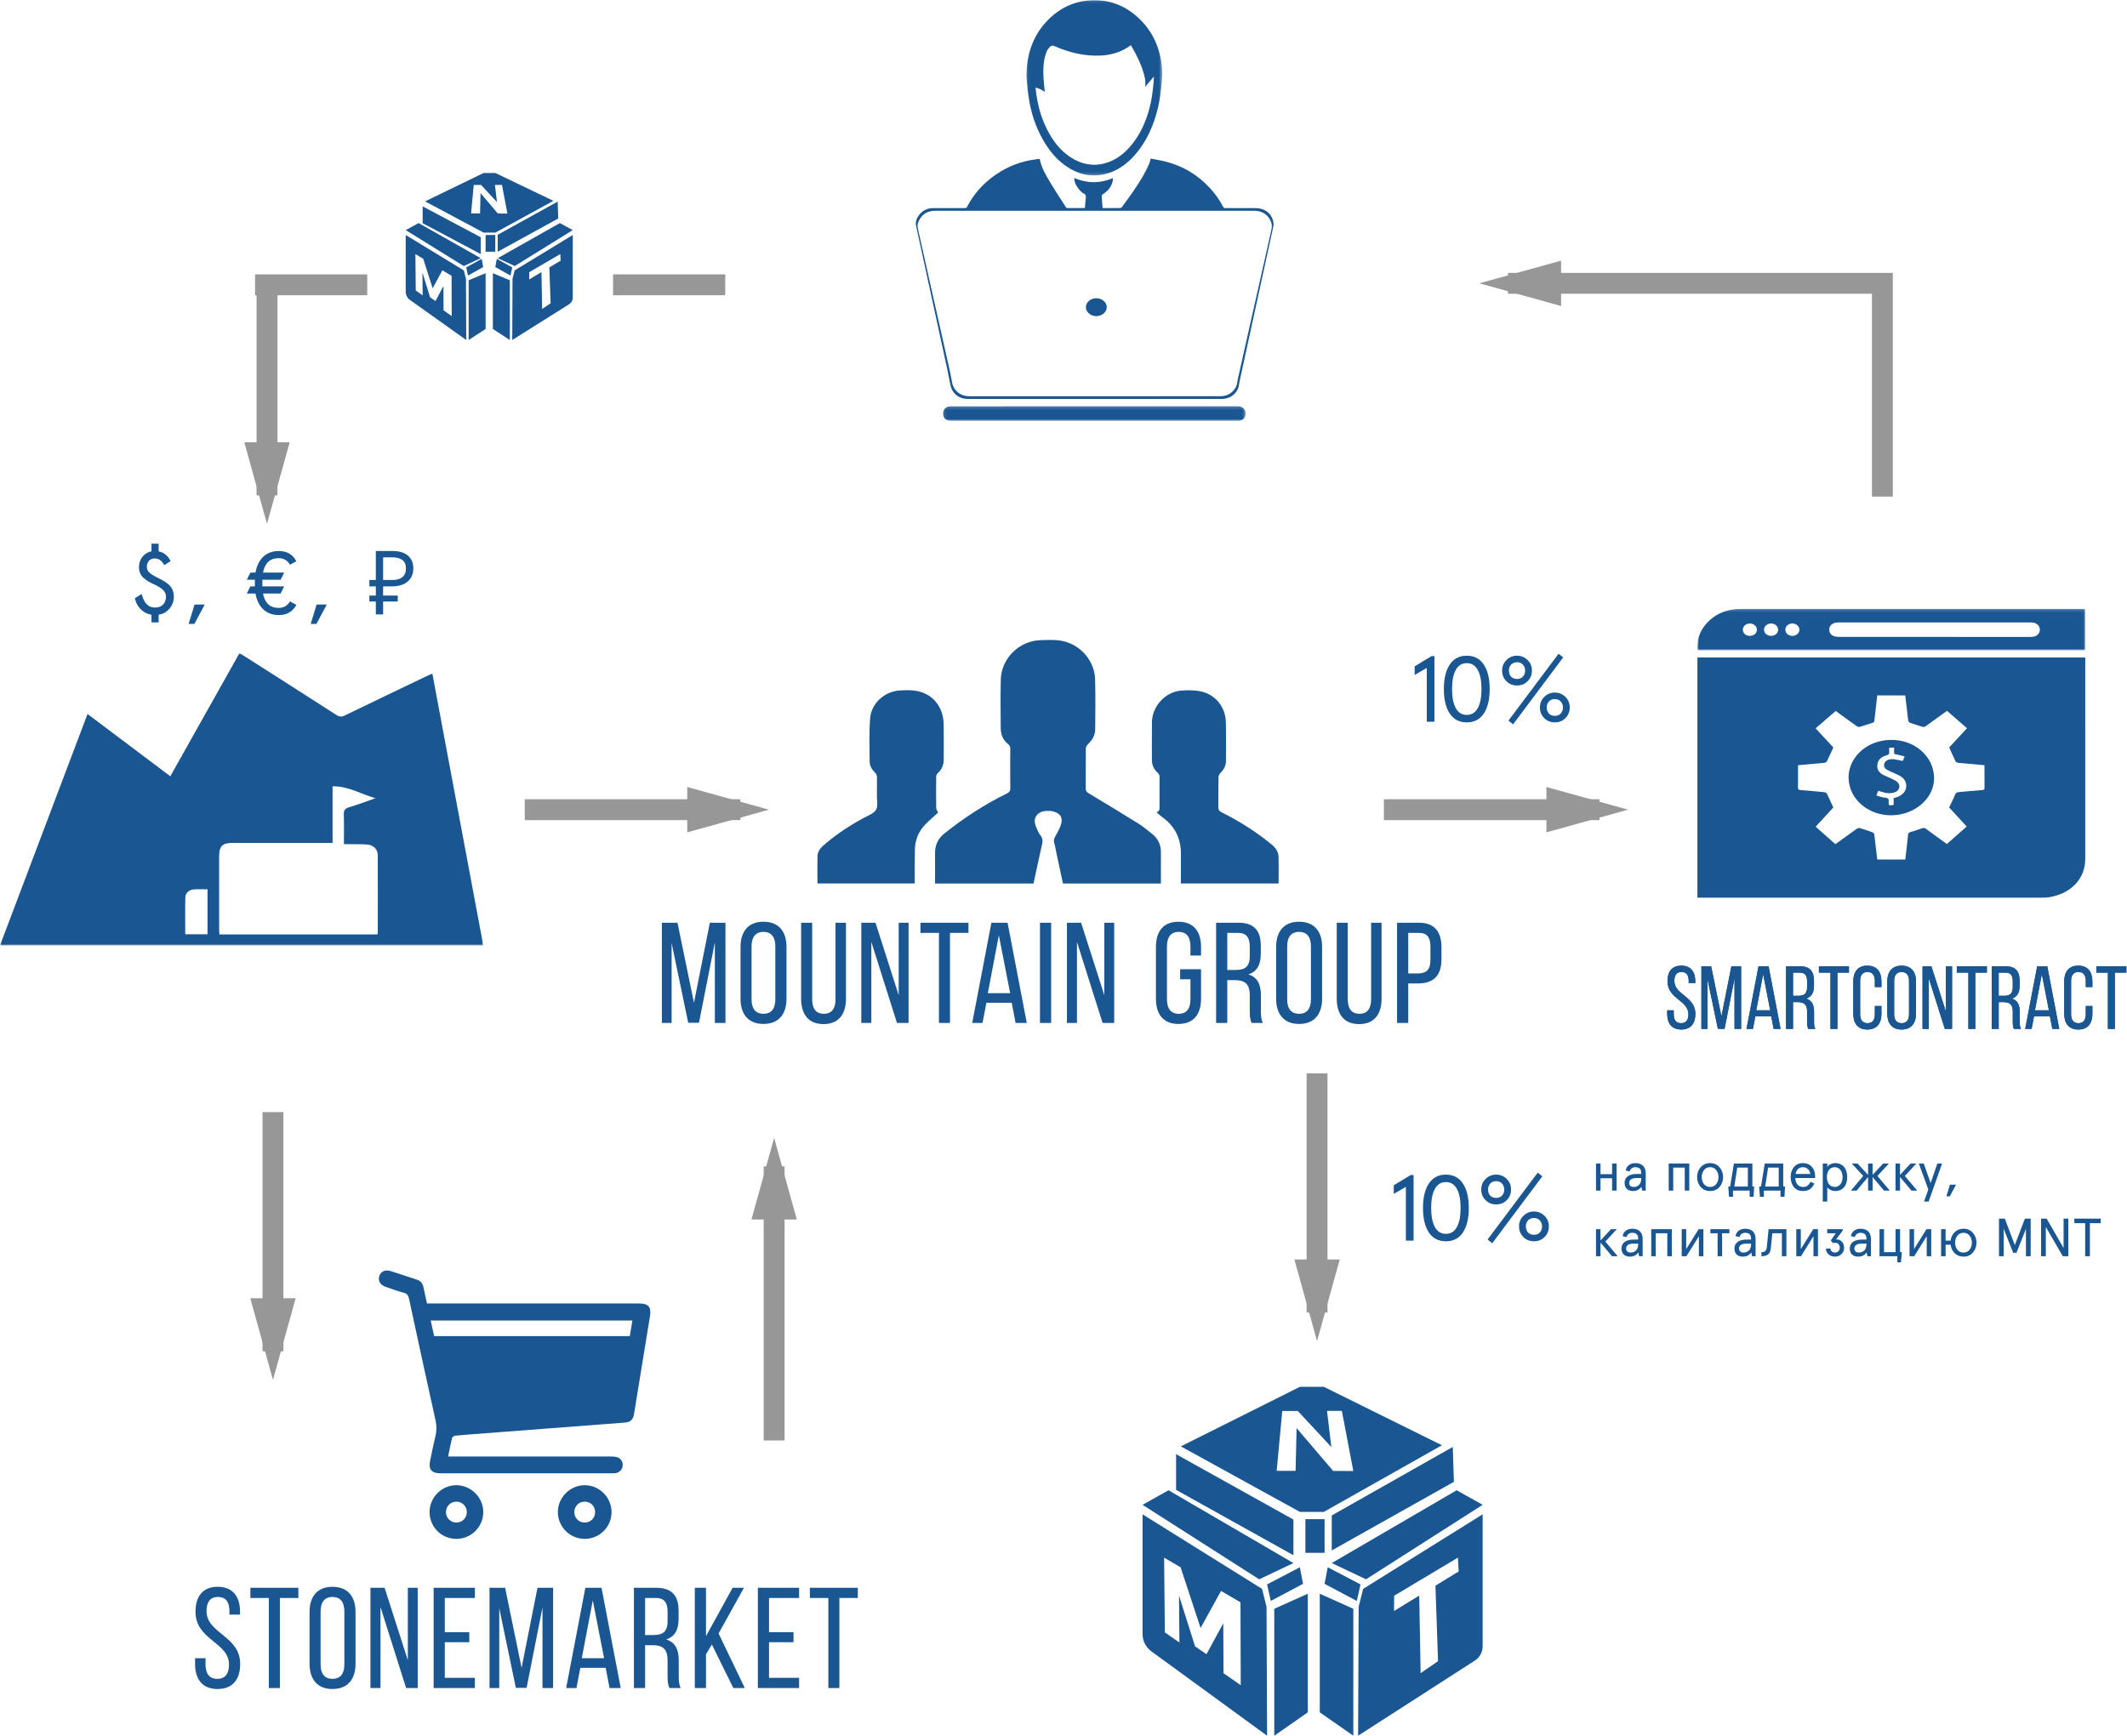 <?xml version="1.0" encoding="UTF-8"?>
<svg width="713px" height="582px" viewBox="0 0 713 582" version="1.1" xmlns="http://www.w3.org/2000/svg" xmlns:xlink="http://www.w3.org/1999/xlink">
    <!-- Generator: Sketch 47.1 (45422) - http://www.bohemiancoding.com/sketch -->
    <title>Group 11</title>
    <desc>Created with Sketch.</desc>
    <defs>
        <polygon id="path-1" points="0 0.162 0 14.04 129.98 14.04 129.98 0.162 0 0.162"></polygon>
        <polygon id="path-3" points="0.042 0.059 45.583 0.059 45.583 58.821 0.042 58.821"></polygon>
        <polygon id="path-5" points="101.587 5.117 0.093 5.117 0.093 0.187 101.587 0.187"></polygon>
        <polygon id="path-7" points="162 0 162 98 0 98 0 0"></polygon>
    </defs>
    <g id="Page-1" stroke="none" stroke-width="1" fill="none" fill-rule="evenodd">
        <g id="mountaintoken" transform="translate(-356, -7076)">
            <g id="Group-11" transform="translate(356, 7076)">
                <path d="M72.976,532.064 C67.936,532.064 65.536,535.28 65.536,540.464 C65.536,549.92 76.768,550.64 76.768,558.128 C76.768,561.152 75.52,562.928 72.832,562.928 C70.144,562.928 68.896,561.152 68.896,558.128 L68.896,556.016 L65.392,556.016 L65.392,557.936 C65.392,563.024 67.792,566.336 72.928,566.336 C78.064,566.336 80.512,563.024 80.512,557.936 C80.512,548.48 69.232,547.76 69.232,540.224 C69.232,537.248 70.384,535.472 73.072,535.472 C75.76,535.472 76.912,537.248 76.912,540.272 L76.912,541.376 L80.464,541.376 L80.464,540.464 C80.464,535.376 78.064,532.064 72.976,532.064 Z M93.82,566 L93.82,535.808 L100.012,535.808 L100.012,532.4 L83.932,532.4 L83.932,535.808 L90.124,535.808 L90.124,566 L93.82,566 Z M103.768,557.888 L103.768,540.512 C103.768,535.376 106.312,532.064 111.448,532.064 C116.632,532.064 119.176,535.376 119.176,540.512 L119.176,557.888 C119.176,562.976 116.632,566.336 111.448,566.336 C106.312,566.336 103.768,562.976 103.768,557.888 Z M107.464,540.32 L107.464,558.08 C107.464,561.152 108.76,562.928 111.448,562.928 C114.184,562.928 115.432,561.152 115.432,558.08 L115.432,540.32 C115.432,537.296 114.184,535.472 111.448,535.472 C108.76,535.472 107.464,537.296 107.464,540.32 Z M127.54,538.832 L136.132,566 L140.02,566 L140.02,532.4 L136.708,532.4 L136.708,556.688 L128.932,532.4 L124.18,532.4 L124.18,566 L127.54,566 L127.54,538.832 Z M149.104,547.28 L149.104,535.808 L159.184,535.808 L159.184,532.4 L145.36,532.4 L145.36,566 L159.184,566 L159.184,562.592 L149.104,562.592 L149.104,550.64 L157.312,550.64 L157.312,547.28 L149.104,547.28 Z M181.852,538.976 L181.852,566 L185.404,566 L185.404,532.4 L180.172,532.4 L174.844,559.232 L169.324,532.4 L164.092,532.4 L164.092,566 L167.356,566 L167.356,539.216 L172.924,565.952 L176.524,565.952 L181.852,538.976 Z M203.032,559.232 L194.536,559.232 L193.24,566 L189.784,566 L196.216,532.4 L201.64,532.4 L208.072,566 L204.328,566 L203.032,559.232 Z M198.712,536.624 L195.016,556.016 L202.504,556.016 L198.712,536.624 Z M212.5,532.4 L219.988,532.4 C225.268,532.4 227.476,535.088 227.476,540.08 L227.476,542.816 C227.476,546.512 226.18,548.816 223.3,549.728 C226.372,550.64 227.524,553.136 227.524,556.736 L227.524,561.968 C227.524,563.456 227.572,564.848 228.196,566 L224.404,566 C223.972,565.04 223.78,564.176 223.78,561.92 L223.78,556.64 C223.78,552.848 222.004,551.648 218.884,551.648 L216.244,551.648 L216.244,566 L212.5,566 L212.5,532.4 Z M216.244,548.24 L219.028,548.24 C222.004,548.24 223.78,547.28 223.78,543.632 L223.78,540.416 C223.78,537.392 222.676,535.808 219.892,535.808 L216.244,535.808 L216.244,548.24 Z M245.824,566 L249.664,566 L240.88,547.712 L249.376,532.4 L245.584,532.4 L236.656,548.624 L236.656,532.4 L232.912,532.4 L232.912,566 L236.656,566 L236.656,554.72 L238.624,551.408 L245.824,566 Z M257.788,547.28 L257.788,535.808 L267.868,535.808 L267.868,532.4 L254.044,532.4 L254.044,566 L267.868,566 L267.868,562.592 L257.788,562.592 L257.788,550.64 L265.996,550.64 L265.996,547.28 L257.788,547.28 Z M281.368,566 L281.368,535.808 L287.56,535.808 L287.56,532.4 L271.48,532.4 L271.48,535.808 L277.672,535.808 L277.672,566 L281.368,566 Z" id="Stonemarket" fill="#1A5692"></path>
                <g id="Group-24" transform="translate(467, 393)" fill="#1A5692">
                    <path d="M11.967,20.248 C10.656,18.25 10,15.503 10,12.037 C10,8.572 10.656,5.824 11.967,3.858 C13.278,1.859 15.183,0.86 17.68,0.86 C20.178,0.86 22.082,1.859 23.394,3.858 C24.705,5.824 25.361,8.572 25.361,12.037 C25.361,15.503 24.705,18.25 23.394,20.248 C22.082,22.215 20.178,23.214 17.68,23.214 C15.183,23.214 13.278,22.215 11.967,20.248 Z M13.996,5.637 C13.153,7.167 12.747,9.29 12.747,12.037 C12.747,14.785 13.153,16.908 13.996,18.438 C14.839,19.967 16.057,20.717 17.68,20.717 C19.304,20.717 20.521,19.967 21.364,18.438 C22.207,16.908 22.613,14.785 22.613,12.037 C22.613,9.29 22.207,7.167 21.364,5.637 C20.521,4.107 19.304,3.358 17.68,3.358 C16.057,3.358 14.839,4.107 13.996,5.637 Z M30.97,9.415 C30.002,8.447 29.534,7.261 29.534,5.856 C29.534,4.451 30.002,3.296 30.97,2.328 C31.938,1.36 33.124,0.86 34.529,0.86 C35.934,0.86 37.12,1.36 38.088,2.328 C39.056,3.296 39.524,4.451 39.524,5.856 C39.524,7.261 39.056,8.447 38.088,9.415 C37.12,10.383 35.934,10.851 34.529,10.851 C33.124,10.851 31.938,10.383 30.97,9.415 Z M33.218,23.87 L31.657,22.621 L48.454,0.205 L50.015,1.422 L33.218,23.87 Z M32.531,3.858 C32.063,4.388 31.813,5.044 31.813,5.856 C31.813,6.667 32.063,7.354 32.531,7.885 C33.03,8.416 33.686,8.666 34.529,8.666 C35.372,8.666 36.028,8.416 36.496,7.885 C36.996,7.354 37.245,6.667 37.245,5.856 C37.245,5.044 36.996,4.388 36.496,3.858 C36.028,3.327 35.372,3.046 34.529,3.046 C33.686,3.046 33.03,3.327 32.531,3.858 Z M43.646,21.778 C42.678,20.81 42.209,19.624 42.209,18.219 C42.209,16.814 42.678,15.659 43.646,14.691 C44.613,13.723 45.8,13.224 47.205,13.224 C48.61,13.224 49.796,13.723 50.764,14.691 C51.732,15.659 52.2,16.814 52.2,18.219 C52.2,19.624 51.732,20.81 50.764,21.778 C49.796,22.746 48.61,23.214 47.205,23.214 C45.8,23.214 44.613,22.746 43.646,21.778 Z M45.207,16.221 C44.738,16.752 44.488,17.407 44.488,18.219 C44.488,19.031 44.738,19.718 45.207,20.248 C45.706,20.779 46.362,21.029 47.205,21.029 C48.048,21.029 48.703,20.779 49.172,20.248 C49.671,19.718 49.921,19.031 49.921,18.219 C49.921,17.407 49.671,16.752 49.172,16.221 C48.703,15.69 48.048,15.409 47.205,15.409 C46.362,15.409 45.706,15.69 45.207,16.221 Z" id="20%"></path>
                    <polygon id="1" points="4.27 4.96 4.27 23 6.847 23 6.847 1 5.873 1 0.216 4.426 0.216 7.317"></polygon>
                </g>
                <g id="Group-24-Copy" transform="translate(474, 219)" fill="#1A5692">
                    <path d="M11.967,20.248 C10.656,18.25 10,15.503 10,12.037 C10,8.572 10.656,5.824 11.967,3.858 C13.278,1.859 15.183,0.86 17.68,0.86 C20.178,0.86 22.082,1.859 23.394,3.858 C24.705,5.824 25.361,8.572 25.361,12.037 C25.361,15.503 24.705,18.25 23.394,20.248 C22.082,22.215 20.178,23.214 17.68,23.214 C15.183,23.214 13.278,22.215 11.967,20.248 Z M13.996,5.637 C13.153,7.167 12.747,9.29 12.747,12.037 C12.747,14.785 13.153,16.908 13.996,18.438 C14.839,19.967 16.057,20.717 17.68,20.717 C19.304,20.717 20.521,19.967 21.364,18.438 C22.207,16.908 22.613,14.785 22.613,12.037 C22.613,9.29 22.207,7.167 21.364,5.637 C20.521,4.107 19.304,3.358 17.68,3.358 C16.057,3.358 14.839,4.107 13.996,5.637 Z M30.97,9.415 C30.002,8.447 29.534,7.261 29.534,5.856 C29.534,4.451 30.002,3.296 30.97,2.328 C31.938,1.36 33.124,0.86 34.529,0.86 C35.934,0.86 37.12,1.36 38.088,2.328 C39.056,3.296 39.524,4.451 39.524,5.856 C39.524,7.261 39.056,8.447 38.088,9.415 C37.12,10.383 35.934,10.851 34.529,10.851 C33.124,10.851 31.938,10.383 30.97,9.415 Z M33.218,23.87 L31.657,22.621 L48.454,0.205 L50.015,1.422 L33.218,23.87 Z M32.531,3.858 C32.063,4.388 31.813,5.044 31.813,5.856 C31.813,6.667 32.063,7.354 32.531,7.885 C33.03,8.416 33.686,8.666 34.529,8.666 C35.372,8.666 36.028,8.416 36.496,7.885 C36.996,7.354 37.245,6.667 37.245,5.856 C37.245,5.044 36.996,4.388 36.496,3.858 C36.028,3.327 35.372,3.046 34.529,3.046 C33.686,3.046 33.03,3.327 32.531,3.858 Z M43.646,21.778 C42.678,20.81 42.209,19.624 42.209,18.219 C42.209,16.814 42.678,15.659 43.646,14.691 C44.613,13.723 45.8,13.224 47.205,13.224 C48.61,13.224 49.796,13.723 50.764,14.691 C51.732,15.659 52.2,16.814 52.2,18.219 C52.2,19.624 51.732,20.81 50.764,21.778 C49.796,22.746 48.61,23.214 47.205,23.214 C45.8,23.214 44.613,22.746 43.646,21.778 Z M45.207,16.221 C44.738,16.752 44.488,17.407 44.488,18.219 C44.488,19.031 44.738,19.718 45.207,20.248 C45.706,20.779 46.362,21.029 47.205,21.029 C48.048,21.029 48.703,20.779 49.172,20.248 C49.671,19.718 49.921,19.031 49.921,18.219 C49.921,17.407 49.671,16.752 49.172,16.221 C48.703,15.69 48.048,15.409 47.205,15.409 C46.362,15.409 45.706,15.69 45.207,16.221 Z" id="20%"></path>
                    <polygon id="1" points="4.27 4.96 4.27 23 6.847 23 6.847 1 5.873 1 0.216 4.426 0.216 7.317"></polygon>
                </g>
                <path d="M239.632,315.976 L239.632,343 L243.184,343 L243.184,309.4 L237.952,309.4 L232.624,336.232 L227.104,309.4 L221.872,309.4 L221.872,343 L225.136,343 L225.136,316.216 L230.704,342.952 L234.304,342.952 L239.632,315.976 Z M248.236,334.888 L248.236,317.512 C248.236,312.376 250.78,309.064 255.916,309.064 C261.1,309.064 263.644,312.376 263.644,317.512 L263.644,334.888 C263.644,339.976 261.1,343.336 255.916,343.336 C250.78,343.336 248.236,339.976 248.236,334.888 Z M251.932,317.32 L251.932,335.08 C251.932,338.152 253.228,339.928 255.916,339.928 C258.652,339.928 259.9,338.152 259.9,335.08 L259.9,317.32 C259.9,314.296 258.652,312.472 255.916,312.472 C253.228,312.472 251.932,314.296 251.932,317.32 Z M272.248,309.4 L268.552,309.4 L268.552,334.888 C268.552,339.976 270.904,343.384 276.04,343.384 C281.224,343.384 283.576,339.976 283.576,334.888 L283.576,309.4 L280.072,309.4 L280.072,335.08 C280.072,338.104 278.872,339.928 276.184,339.928 C273.448,339.928 272.248,338.104 272.248,335.08 L272.248,309.4 Z M292.084,315.832 L300.676,343 L304.564,343 L304.564,309.4 L301.252,309.4 L301.252,333.688 L293.476,309.4 L288.724,309.4 L288.724,343 L292.084,343 L292.084,315.832 Z M318.448,343 L318.448,312.808 L324.64,312.808 L324.64,309.4 L308.56,309.4 L308.56,312.808 L314.752,312.808 L314.752,343 L318.448,343 Z M339.148,336.232 L330.652,336.232 L329.356,343 L325.9,343 L332.332,309.4 L337.756,309.4 L344.188,343 L340.444,343 L339.148,336.232 Z M334.828,313.624 L331.132,333.016 L338.62,333.016 L334.828,313.624 Z M348.616,309.4 L348.616,343 L352.36,343 L352.36,309.4 L348.616,309.4 Z M361.012,315.832 L369.604,343 L373.492,343 L373.492,309.4 L370.18,309.4 L370.18,333.688 L362.404,309.4 L357.652,309.4 L357.652,343 L361.012,343 L361.012,315.832 Z M395.02,309.064 C389.884,309.064 387.484,312.424 387.484,317.512 L387.484,334.888 C387.484,339.976 389.884,343.336 395.02,343.336 C400.204,343.336 402.604,339.976 402.604,334.888 L402.604,325 L395.596,325 L395.596,328.36 L399.052,328.36 L399.052,335.08 C399.052,338.104 397.852,339.928 395.116,339.928 C392.428,339.928 391.18,338.104 391.18,335.08 L391.18,317.32 C391.18,314.296 392.428,312.472 395.116,312.472 C397.852,312.472 399.052,314.296 399.052,317.32 L399.052,320.392 L402.604,320.392 L402.604,317.512 C402.604,312.424 400.204,309.064 395.02,309.064 Z M407.656,309.4 L415.144,309.4 C420.424,309.4 422.632,312.088 422.632,317.08 L422.632,319.816 C422.632,323.512 421.336,325.816 418.456,326.728 C421.528,327.64 422.68,330.136 422.68,333.736 L422.68,338.968 C422.68,340.456 422.728,341.848 423.352,343 L419.56,343 C419.128,342.04 418.936,341.176 418.936,338.92 L418.936,333.64 C418.936,329.848 417.16,328.648 414.04,328.648 L411.4,328.648 L411.4,343 L407.656,343 L407.656,309.4 Z M411.4,325.24 L414.184,325.24 C417.16,325.24 418.936,324.28 418.936,320.632 L418.936,317.416 C418.936,314.392 417.832,312.808 415.048,312.808 L411.4,312.808 L411.4,325.24 Z M427.78,334.888 L427.78,317.512 C427.78,312.376 430.324,309.064 435.46,309.064 C440.644,309.064 443.188,312.376 443.188,317.512 L443.188,334.888 C443.188,339.976 440.644,343.336 435.46,343.336 C430.324,343.336 427.78,339.976 427.78,334.888 Z M431.476,317.32 L431.476,335.08 C431.476,338.152 432.772,339.928 435.46,339.928 C438.196,339.928 439.444,338.152 439.444,335.08 L439.444,317.32 C439.444,314.296 438.196,312.472 435.46,312.472 C432.772,312.472 431.476,314.296 431.476,317.32 Z M451.792,309.4 L448.096,309.4 L448.096,334.888 C448.096,339.976 450.448,343.384 455.584,343.384 C460.768,343.384 463.12,339.976 463.12,334.888 L463.12,309.4 L459.616,309.4 L459.616,335.08 C459.616,338.104 458.416,339.928 455.728,339.928 C452.992,339.928 451.792,338.104 451.792,335.08 L451.792,309.4 Z M468.316,309.4 L475.66,309.4 C480.94,309.4 483.196,312.52 483.196,317.608 L483.196,321.64 C483.196,326.968 480.7,329.752 475.372,329.752 L472.06,329.752 L472.06,343 L468.316,343 L468.316,309.4 Z M472.06,326.392 L475.372,326.392 C478.156,326.392 479.5,325.096 479.5,321.88 L479.5,317.416 C479.5,314.344 478.396,312.808 475.66,312.808 L472.06,312.808 L472.06,326.392 Z" id="mountain-group" fill="#1A5692"></path>
                <path d="M45.2,200.57 C45.8,203.48 47.93,205.67 50.78,206.15 L50.78,208.7 L53.18,208.7 L53.18,206.12 C54.56,205.91 55.73,205.28 56.66,204.26 C57.74,203.09 58.28,201.65 58.28,199.97 C58.19,197.87 57.44,196.64 56.03,195.59 C55.04,194.84 54.47,194.54 53.27,193.94 L51.65,193.1 C51.32,192.92 50.93,192.65 50.45,192.32 C49.52,191.6 49.22,190.88 49.22,189.89 C49.22,188.48 50.3,187.25 51.74,187.25 C53.15,187.25 54.11,187.79 55.07,189.5 L57.2,188.12 C56.27,186.29 54.92,185.21 53.18,184.88 L53.18,182.3 L50.78,182.3 L50.78,184.85 C48.38,185.33 46.58,187.43 46.58,190.1 C46.58,191.66 47.06,192.83 48.14,193.79 C49.22,194.72 50.03,195.2 51.68,195.95 C54.2,197.15 55.64,198.2 55.64,200.03 C55.64,201.02 55.37,201.86 54.83,202.52 C54.14,203.33 53.21,203.72 51.98,203.72 C49.49,203.72 48.29,202.04 47.48,199.19 L45.2,200.57 Z M65.15,209.21 L68.63,202.7 L65.21,202.7 L63.23,209.21 L65.15,209.21 Z M85.64,199.01 C86.45,203.6 89.27,206.24 93.44,206.24 C96.17,206.24 98.12,205.1 99.35,202.82 L97.22,201.65 C96.32,203.12 95.06,203.84 93.44,203.84 C90.53,203.84 88.79,202.22 88.16,199.01 L94.07,199.01 L95.27,196.61 L87.95,196.61 L87.95,194.39 L94.07,194.39 L95.27,191.99 L88.16,191.99 C88.79,188.78 90.53,187.16 93.44,187.16 C95.06,187.16 96.32,187.88 97.22,189.35 L99.35,188.18 C98.12,185.9 96.17,184.76 93.44,184.76 C89.27,184.76 86.45,187.4 85.64,191.99 L83.93,191.99 L82.73,194.39 L85.43,194.39 L85.43,196.61 L83.93,196.61 L82.73,199.01 L85.64,199.01 Z M106.07,209.21 L109.55,202.7 L106.13,202.7 L104.15,209.21 L106.07,209.21 Z M123.818,194.476 L125.983,194.476 L125.983,184.75 L131.562,184.75 C132.599,184.75 133.544,184.867 134.397,185.101 C135.251,185.334 135.983,185.69 136.592,186.168 C137.202,186.645 137.68,187.25 138.025,187.982 C138.371,188.713 138.544,189.587 138.544,190.604 C138.544,191.62 138.361,192.504 137.995,193.256 C137.629,194.008 137.131,194.633 136.501,195.131 C135.871,195.629 135.129,196 134.275,196.244 C133.422,196.488 132.497,196.61 131.501,196.61 L128.422,196.61 L128.422,199.689 L133.33,199.689 L133.33,201.701 L128.422,201.701 L128.422,206 L125.983,206 L125.983,201.701 L123.818,201.701 L123.818,199.689 L125.983,199.689 L125.983,196.61 L123.818,196.61 L123.818,194.476 Z M131.562,194.476 C132.964,194.476 134.067,194.155 134.87,193.515 C135.673,192.875 136.074,191.904 136.074,190.604 C136.074,189.303 135.673,188.358 134.87,187.768 C134.067,187.179 132.964,186.884 131.562,186.884 L128.422,186.884 L128.422,194.476 L131.562,194.476 Z" id="$,-€,-₽" fill="#1A5692"></path>
                <path d="M563.61,323.79 C560.46,323.79 558.96,325.8 558.96,329.04 C558.96,334.95 565.98,335.4 565.98,340.08 C565.98,341.97 565.2,343.08 563.52,343.08 C561.84,343.08 561.06,341.97 561.06,340.08 L561.06,338.76 L558.87,338.76 L558.87,339.96 C558.87,343.14 560.37,345.21 563.58,345.21 C566.79,345.21 568.32,343.14 568.32,339.96 C568.32,334.05 561.27,333.6 561.27,328.89 C561.27,327.03 561.99,325.92 563.67,325.92 C565.35,325.92 566.07,327.03 566.07,328.92 L566.07,329.61 L568.29,329.61 L568.29,329.04 C568.29,325.86 566.79,323.79 563.61,323.79 Z M581.43,328.11 L581.43,345 L583.65,345 L583.65,324 L580.38,324 L577.05,340.77 L573.6,324 L570.33,324 L570.33,345 L572.37,345 L572.37,328.26 L575.85,344.97 L578.1,344.97 L581.43,328.11 Z M593.73,340.77 L588.42,340.77 L587.61,345 L585.45,345 L589.47,324 L592.86,324 L596.88,345 L594.54,345 L593.73,340.77 Z M591.03,326.64 L588.72,338.76 L593.4,338.76 L591.03,326.64 Z M598.71,324 L603.39,324 C606.69,324 608.07,325.68 608.07,328.8 L608.07,330.51 C608.07,332.82 607.26,334.26 605.46,334.83 C607.38,335.4 608.1,336.96 608.1,339.21 L608.1,342.48 C608.1,343.41 608.13,344.28 608.52,345 L606.15,345 C605.88,344.4 605.76,343.86 605.76,342.45 L605.76,339.15 C605.76,336.78 604.65,336.03 602.7,336.03 L601.05,336.03 L601.05,345 L598.71,345 L598.71,324 Z M601.05,333.9 L602.79,333.9 C604.65,333.9 605.76,333.3 605.76,331.02 L605.76,329.01 C605.76,327.12 605.07,326.13 603.33,326.13 L601.05,326.13 L601.05,333.9 Z M615.93,345 L615.93,326.13 L619.8,326.13 L619.8,324 L609.72,324 L609.72,326.13 L613.59,326.13 L613.59,345 L615.93,345 Z M625.95,323.79 C622.74,323.79 621.24,325.89 621.24,329.07 L621.24,339.93 C621.24,343.11 622.74,345.21 625.95,345.21 C629.19,345.21 630.69,343.11 630.69,339.93 L630.69,337.32 L628.47,337.32 L628.47,340.05 C628.47,341.94 627.72,343.08 626.01,343.08 C624.33,343.08 623.55,341.94 623.55,340.05 L623.55,328.95 C623.55,327.06 624.33,325.92 626.01,325.92 C627.72,325.92 628.47,327.06 628.47,328.95 L628.47,330.96 L630.69,330.96 L630.69,329.07 C630.69,325.89 629.19,323.79 625.95,323.79 Z M632.64,339.93 L632.64,329.07 C632.64,325.86 634.23,323.79 637.44,323.79 C640.68,323.79 642.27,325.86 642.27,329.07 L642.27,339.93 C642.27,343.11 640.68,345.21 637.44,345.21 C634.23,345.21 632.64,343.11 632.64,339.93 Z M634.95,328.95 L634.95,340.05 C634.95,341.97 635.76,343.08 637.44,343.08 C639.15,343.08 639.93,341.97 639.93,340.05 L639.93,328.95 C639.93,327.06 639.15,325.92 637.44,325.92 C635.76,325.92 634.95,327.06 634.95,328.95 Z M646.56,328.02 L651.93,345 L654.36,345 L654.36,324 L652.29,324 L652.29,339.18 L647.43,324 L644.46,324 L644.46,345 L646.56,345 L646.56,328.02 Z M662.16,345 L662.16,326.13 L666.03,326.13 L666.03,324 L655.95,324 L655.95,326.13 L659.82,326.13 L659.82,345 L662.16,345 Z M667.65,324 L672.33,324 C675.63,324 677.01,325.68 677.01,328.8 L677.01,330.51 C677.01,332.82 676.2,334.26 674.4,334.83 C676.32,335.4 677.04,336.96 677.04,339.21 L677.04,342.48 C677.04,343.41 677.07,344.28 677.46,345 L675.09,345 C674.82,344.4 674.7,343.86 674.7,342.45 L674.7,339.15 C674.7,336.78 673.59,336.03 671.64,336.03 L669.99,336.03 L669.99,345 L667.65,345 L667.65,324 Z M669.99,333.9 L671.73,333.9 C673.59,333.9 674.7,333.3 674.7,331.02 L674.7,329.01 C674.7,327.12 674.01,326.13 672.27,326.13 L669.99,326.13 L669.99,333.9 Z M687.15,340.77 L681.84,340.77 L681.03,345 L678.87,345 L682.89,324 L686.28,324 L690.3,345 L687.96,345 L687.15,340.77 Z M684.45,326.64 L682.14,338.76 L686.82,338.76 L684.45,326.64 Z M696.66,323.79 C693.45,323.79 691.95,325.89 691.95,329.07 L691.95,339.93 C691.95,343.11 693.45,345.21 696.66,345.21 C699.9,345.21 701.4,343.11 701.4,339.93 L701.4,337.32 L699.18,337.32 L699.18,340.05 C699.18,341.94 698.43,343.08 696.72,343.08 C695.04,343.08 694.26,341.94 694.26,340.05 L694.26,328.95 C694.26,327.06 695.04,325.92 696.72,325.92 C698.43,325.92 699.18,327.06 699.18,328.95 L699.18,330.96 L701.4,330.96 L701.4,329.07 C701.4,325.89 699.9,323.79 696.66,323.79 Z M708.93,345 L708.93,326.13 L712.8,326.13 L712.8,324 L702.72,324 L702.72,326.13 L706.59,326.13 L706.59,345 L708.93,345 Z" id="SMARTCONTRACT" fill="#1A5692"></path>
                <path d="M433.577,509.522 L433.577,521.483 L394.239,499.554 L394.239,487.593 L433.577,509.522 Z M437.592,520.676 L437.592,509.379 L444.014,509.379 L444.014,520.676 L437.592,520.676 Z M446.423,519.869 L446.423,508.142 L486.991,485.172 L487.366,496.874 L446.423,519.869 Z M445.077,525.517 L456.056,531.265 L454.817,536.814 L444.014,531.066 L445.077,525.517 Z M446.423,524.107 L488.292,499.697 L497,504.579 L457.909,529.552 L446.423,524.107 Z M442.408,574.159 L442.408,534.393 L453.648,539.434 L453.648,582 L442.408,574.159 Z M435.726,525.517 L436.789,531.066 L425.986,536.814 L424.746,531.265 L435.726,525.517 Z M383,504.579 L391.708,499.697 L433.577,524.107 L422.091,529.552 L383,504.579 Z M427.155,539.434 L438.394,534.393 L438.394,574.159 L427.155,582 L427.155,539.434 Z M435.761,465 L443.744,465 L483.352,484.605 L443.744,506.959 L435.761,506.959 L395.845,484.98 L435.761,465 Z M444.832,473.081 L446.282,485.197 L435.034,473.106 L429.831,473.119 L427.958,493.176 L434.3,493.192 L434.634,478.854 L446.899,493.224 L453.648,493.241 L449.806,473.069 L444.832,473.081 Z M423.054,532.761 L424.558,538.775 L424.746,582 L385.946,553.703 C384.095,552.353 383,550.2 383,547.909 L383,507.766 L423.054,532.761 Z M410.134,561.034 L415.915,565.055 L415.829,537.268 L409.309,533.454 L402.45,545.875 L395.754,525.524 L390.225,522.29 L390.477,547.358 L395.357,550.754 L395.22,535.002 L400.598,552.035 L404.433,554.665 L410.056,544.313 L410.134,561.034 Z M455.442,538.775 L456.946,532.761 L497,507.766 L497,549.801 L497,552.019 C497,553.955 496.015,555.759 494.387,556.807 L494.017,557.045 L455.254,582 L455.442,538.775 Z M467.33,535.061 L467.296,540.186 L475.745,535.012 L476.216,561.021 L482.051,556.993 L481.179,531.684 L488.972,526.913 L488.702,522.29 L467.33,535.061 Z" id="Combined-Shape-Copy-2" fill="#1A5692"></path>
                <g id="Page-1" transform="translate(569, 204)">
                    <path d="M95.509,60.905 C92.906,61.11 90.31,61.375 87.707,61.579 C87.001,61.635 86.63,61.835 86.373,62.475 C85.809,63.88 85.089,65.237 84.372,66.741 C86.277,68.81 88.296,71.002 90.26,73.135 C88.04,75.095 85.851,77.028 83.615,79.002 C81.365,77.371 78.993,75.676 76.661,73.94 C76.15,73.56 75.769,73.527 75.161,73.764 C73.957,74.234 72.709,74.626 71.454,74.979 C70.887,75.139 70.675,75.358 70.621,75.892 C70.339,78.653 69.999,81.408 69.675,84.202 L60.277,84.202 C60.084,82.571 59.885,80.927 59.695,79.282 C59.557,78.095 59.461,76.902 59.273,75.721 C59.234,75.476 58.919,75.166 58.646,75.066 C57.255,74.557 55.846,74.077 54.417,73.662 C54.127,73.578 53.64,73.73 53.375,73.918 C51.164,75.482 48.985,77.081 46.794,78.668 C46.601,78.807 46.397,78.935 46.229,79.047 C44.035,77.1 41.864,75.174 39.634,73.195 C41.611,71.048 43.631,68.854 45.556,66.763 C44.812,65.146 44.129,63.602 43.374,62.086 C43.261,61.86 42.818,61.662 42.505,61.63 C39.878,61.364 37.248,61.117 34.613,60.918 C33.938,60.867 33.694,60.704 33.704,60.079 C33.742,57.61 33.72,55.141 33.72,52.579 C35.646,52.405 37.514,52.238 39.382,52.069 C40.479,51.97 41.579,51.897 42.668,51.753 C42.936,51.717 43.285,51.495 43.391,51.28 C44.126,49.785 44.807,48.269 45.562,46.635 C43.661,44.582 41.633,42.392 39.615,40.212 C41.852,38.282 44.052,36.385 46.349,34.403 C47.642,35.337 49.093,36.385 50.544,37.434 C51.543,38.156 52.521,38.902 53.553,39.585 C53.783,39.737 54.236,39.775 54.52,39.691 C55.889,39.29 57.227,38.805 58.596,38.402 C59.087,38.258 59.275,38.071 59.323,37.601 C59.61,34.814 59.946,32.03 60.274,29.172 L69.664,29.172 C69.86,30.808 70.058,32.428 70.245,34.049 C70.386,35.264 70.484,36.484 70.672,37.694 C70.71,37.94 71.018,38.259 71.288,38.355 C72.683,38.853 74.098,39.313 75.528,39.727 C75.799,39.805 76.248,39.696 76.484,39.529 C78.524,38.089 80.534,36.615 82.555,35.152 C82.942,34.872 83.333,34.595 83.673,34.353 C85.904,36.296 88.094,38.203 90.364,40.18 C88.352,42.352 86.328,44.536 84.388,46.631 C85.138,48.266 85.832,49.831 86.589,51.372 C86.688,51.573 87.1,51.74 87.387,51.768 C90.14,52.04 92.897,52.28 95.653,52.53 C95.806,52.544 95.957,52.57 96.228,52.606 L96.228,53.84 C96.228,55.951 96.215,58.063 96.237,60.175 C96.242,60.655 96.09,60.859 95.509,60.905 M129.998,17.335 L129.998,16.461 L0,16.461 L0,97 L1.032,97 C39.049,97 77.067,97.001 115.085,96.994 C116.027,96.994 116.987,96.985 117.909,96.839 C125.202,95.68 129.993,90.631 129.995,84.095 C130.004,61.841 129.998,39.588 129.998,17.335" id="Fill-1" fill="#1A5692"></path>
                    <g id="Group-5">
                        <mask id="mask-2" fill="white">
                            <use xlink:href="#path-1"></use>
                        </mask>
                        <g id="Clip-4"></g>
                        <path d="M17.667,5.06 C18.951,5.099 19.976,6.066 19.94,7.204 C19.903,8.36 18.856,9.233 17.531,9.214 C16.207,9.195 15.219,8.304 15.215,7.125 C15.212,5.963 16.331,5.02 17.667,5.06 L17.667,5.06 Z M24.71,5.058 C26.016,5.062 27.042,5.971 27.05,7.133 C27.059,8.31 26.073,9.197 24.733,9.216 C23.383,9.235 22.325,8.31 22.326,7.111 C22.328,6.001 23.428,5.053 24.71,5.058 L24.71,5.058 Z M31.861,5.056 C33.138,5.07 34.204,6.028 34.198,7.156 C34.192,8.3 33.147,9.213 31.837,9.219 C30.501,9.225 29.502,8.361 29.474,7.174 C29.447,5.986 30.511,5.041 31.861,5.056 L31.861,5.056 Z M44.212,6.713 C44.355,5.774 45.277,4.934 46.402,4.771 C46.864,4.703 47.342,4.705 47.814,4.705 C58.362,4.702 68.91,4.703 79.459,4.703 C90.007,4.703 100.555,4.703 111.104,4.705 C111.543,4.705 111.989,4.699 112.423,4.75 C113.818,4.916 114.812,5.949 114.793,7.18 C114.775,8.364 113.78,9.358 112.419,9.525 C112.046,9.571 111.665,9.57 111.288,9.57 C90.097,9.572 68.906,9.574 47.715,9.562 C47.067,9.561 46.378,9.509 45.78,9.309 C44.618,8.92 44.037,7.859 44.212,6.713 L44.212,6.713 Z M129.98,14.04 L129.98,0.166 L128.581,0.166 L46.677,0.166 C36.097,0.166 25.516,0.176 14.935,0.162 C9.801,0.155 5.619,1.858 2.599,5.586 C0.562,8.1 -0.234,10.946 0.059,14.04 L129.98,14.04 Z" id="Fill-3" fill="#1A5692" mask="url(#mask-2)"></path>
                    </g>
                    <path d="M66.652,63.366 C66.381,63.444 66.104,63.508 65.776,63.593 L65.776,65.869 C64.219,66.209 64.051,66.131 64.113,64.861 C64.154,64.02 64.04,63.531 62.859,63.469 C61.916,63.419 60.998,63.002 59.979,62.724 C60.239,62.078 60.427,61.608 60.609,61.156 C61.607,61.429 62.55,61.798 63.532,61.921 C64.324,62.02 65.205,61.941 65.972,61.731 C67.747,61.243 68.294,59.342 66.977,58.186 C66.363,57.648 65.511,57.312 64.738,56.93 C63.821,56.478 62.814,56.152 61.953,55.634 C60.629,54.835 60.092,53.662 60.341,52.241 C60.609,50.705 61.698,49.739 63.29,49.307 C64.154,49.073 64.394,48.731 64.295,48.013 C64.237,47.599 64.284,47.174 64.284,46.683 L65.925,46.683 L65.925,48.765 C67.151,49.066 68.267,49.339 69.479,49.636 C69.205,50.258 69,50.722 68.809,51.153 C67.796,50.947 66.853,50.706 65.891,50.577 C65.37,50.507 64.8,50.565 64.281,50.673 C63.408,50.854 62.818,51.364 62.62,52.153 C62.419,52.952 62.731,53.656 63.487,54.074 C64.482,54.626 65.557,55.071 66.614,55.532 C67.993,56.133 69.249,56.848 69.766,58.216 C70.596,60.407 69.246,62.618 66.652,63.366 M64.856,44.092 C56.212,44.188 50.547,50.512 50.669,56.801 C50.82,64.286 57.669,69.533 65.214,69.366 C73.207,69.189 79.52,63.4 79.329,56.658 C79.128,49.557 72.82,44.003 64.856,44.092" id="Fill-6" fill="#1A5692"></path>
                </g>
                <path d="M161.159,79.553 L161.159,85.2 L141.681,74.847 L141.681,69.2 L161.159,79.553 Z M162.783,84.4 L162.783,78.8 L166.029,78.8 L166.029,84.4 L162.783,84.4 Z M166.841,84.4 L166.841,78.722 L186.945,67.6 L187.13,73.266 L166.841,84.4 Z M166.53,86.8 L171.71,89.649 L171.125,92.4 L166.029,89.551 L166.53,86.8 Z M166.841,86.574 L187.668,74.8 L192,77.155 L172.555,89.2 L166.841,86.574 Z M165.217,110.311 L165.217,91.6 L170.899,93.972 L170.899,114 L165.217,110.311 Z M161.47,86.8 L161.971,89.551 L156.875,92.4 L156.29,89.649 L161.47,86.8 Z M136,77.155 L140.332,74.8 L161.159,86.574 L155.446,89.2 L136,77.155 Z M157.101,93.972 L162.783,91.6 L162.783,110.311 L157.101,114 L157.101,93.972 Z M162.113,58 L166.038,58 L185.507,67.345 L166.038,78 L162.113,78 L142.493,67.524 L162.113,58 Z M165.909,62.006 L166.597,67.772 L161.266,62.018 L158.801,62.024 L157.913,71.569 L160.919,71.576 L161.077,64.753 L166.889,71.592 L170.087,71.6 L168.266,62 L165.909,62.006 Z M155.467,90.652 L156.198,93.504 L156.29,114 L137.432,100.582 C136.532,99.942 136,98.921 136,97.835 L136,78.8 L155.467,90.652 Z M148.681,104.044 L151.42,106 L151.379,92.485 L148.29,90.63 L145.039,96.671 L141.866,86.773 L139.246,85.2 L139.366,97.393 L141.678,99.044 L141.613,91.383 L144.162,99.668 L145.979,100.947 L148.644,95.912 L148.681,104.044 Z M171.802,93.504 L172.533,90.652 L192,78.8 L192,98.732 L192,99.784 C192,100.702 191.521,101.557 190.73,102.054 L190.55,102.167 L171.71,114 L171.802,93.504 Z M177.408,91.267 L177.391,93.702 L181.504,91.244 L181.733,103.6 L184.573,101.687 L184.149,89.663 L187.942,87.396 L187.81,85.2 L177.408,91.267 Z" id="Combined-Shape-Copy-5" fill="#1A5692"></path>
                <g id="Page-1" transform="translate(307, 0)">
                    <g id="Group-3" transform="translate(0, 53)" fill="#1A5692">
                        <path d="M119.205,23.99 C116.709,34.996 114.241,46.007 111.767,57.017 C110.483,62.733 109.191,68.447 107.934,74.168 C107.743,75.036 107.741,75.941 107.298,76.753 C106.247,78.681 104.631,79.745 102.376,79.846 C102.186,79.854 101.996,79.853 101.806,79.853 C73.911,79.853 46.015,79.848 18.12,79.864 C16.094,79.865 14.444,79.215 13.203,77.65 C12.633,76.931 12.31,76.108 12.144,75.208 C11.846,73.589 11.53,71.971 11.17,70.363 C9.137,61.277 7.089,52.193 5.047,43.109 C3.58,36.581 2.11,30.053 0.653,23.524 C0.399,22.388 0.767,21.348 1.357,20.395 C2.501,18.546 4.248,17.689 6.428,17.676 C9.973,17.655 13.517,17.67 17.061,17.67 C29.972,17.67 42.883,17.67 55.794,17.67 L60.016,17.67 C77.8,17.67 95.584,17.671 113.368,17.67 C115.61,17.669 117.4,18.516 118.576,20.405 C119.259,21.501 119.503,22.68 119.205,23.99 M119.646,20.635 C118.828,18.226 116.702,16.784 113.951,16.777 C110.55,16.769 107.148,16.769 103.746,16.784 C103.376,16.785 103.186,16.672 103.02,16.352 C101.805,14.016 100.283,11.885 98.478,9.943 C94.496,5.66 89.651,2.735 83.933,1.227 C82.219,0.775 80.452,0.517 78.707,0.17 C78.542,0.799 78.476,1.331 78.264,1.8 C77.688,3.065 77.111,4.336 76.426,5.547 C74.254,9.389 71.647,12.957 69.023,16.511 C68.918,16.653 68.664,16.762 68.479,16.764 C66.644,16.782 64.808,16.775 62.973,16.773 C62.853,16.772 62.733,16.746 62.597,16.729 C62.495,15.348 62.386,13.997 62.311,12.645 C62.303,12.499 62.453,12.285 62.592,12.201 C63.898,11.402 64.926,10.364 65.564,8.985 C65.883,8.294 66.09,7.574 66.079,6.719 C61.742,8.56 57.435,8.528 53.082,6.687 C53.132,7.5 53.272,8.141 53.592,8.782 C54.106,9.811 54.77,10.698 55.626,11.48 C56.06,11.877 56.848,11.952 56.951,12.597 C57.045,13.176 56.905,13.793 56.86,14.392 C56.802,15.171 56.736,15.95 56.675,16.716 C56.583,16.741 56.538,16.763 56.493,16.763 C54.579,16.768 52.664,16.777 50.75,16.762 C50.602,16.761 50.401,16.621 50.317,16.489 C48.592,13.796 46.828,11.125 45.181,8.388 C43.648,5.841 42.09,3.287 41.516,0.26 C41.052,0.321 40.616,0.38 40.179,0.435 C35.298,1.05 30.85,2.777 26.842,5.526 C22.727,8.348 19.459,11.928 17.188,16.332 C17.017,16.663 16.816,16.786 16.428,16.784 C12.948,16.768 9.467,16.779 5.986,16.773 C4.145,16.77 2.565,17.362 1.373,18.753 C0.398,19.891 -0.238,21.205 0.085,22.715 C1.779,30.628 3.516,38.533 5.238,46.44 C6.991,54.484 8.751,62.525 10.491,70.571 C10.894,72.437 11.203,74.322 11.614,76.187 C11.755,76.823 11.989,77.473 12.332,78.027 C13.503,79.916 15.28,80.767 17.53,80.766 C45.82,80.762 74.111,80.763 102.401,80.763 C102.575,80.763 102.749,80.77 102.923,80.757 C105.167,80.591 106.828,79.557 107.864,77.594 C108.302,76.765 108.311,75.845 108.501,74.961 C110.099,67.515 111.733,60.077 113.356,52.637 C115.504,42.787 117.648,32.936 119.808,23.089 C119.994,22.242 119.918,21.434 119.646,20.635" id="Fill-1"></path>
                    </g>
                    <g id="Group-6" transform="translate(37, 0)">
                        <mask id="mask-4" fill="white">
                            <use xlink:href="#path-3"></use>
                        </mask>
                        <g id="Clip-5"></g>
                        <path d="M3.157,29.37 C4.274,29.599 5.218,30.166 6.233,30.789 C6.145,29.961 6.057,29.214 5.987,28.467 C5.725,25.697 5.57,22.922 6.037,20.164 C6.204,19.174 6.496,18.191 6.862,17.259 C7.084,16.693 7.519,16.195 7.929,15.733 C8.348,15.26 8.809,15.168 9.479,15.463 C14.373,17.622 19.467,18.849 24.824,18.637 C28.417,18.495 31.767,17.505 34.766,15.399 C34.842,15.346 34.919,15.293 34.998,15.244 C35.023,15.23 35.056,15.23 35.143,15.21 C35.589,16.019 36.058,16.835 36.496,17.669 C37.714,19.986 38.815,22.356 39.488,24.911 C39.852,26.295 40.121,27.693 39.815,29.182 C40.781,28.041 41.747,26.9 42.714,25.76 L42.812,25.785 C42.778,26.327 42.754,26.87 42.709,27.411 C42.45,30.51 42.068,33.588 41.241,36.593 C40.065,40.863 38.295,44.829 35.552,48.281 C33.152,51.301 30.266,53.65 26.551,54.703 C22.406,55.878 18.526,55.102 14.927,52.77 C11.413,50.494 8.954,47.238 7.043,43.506 C5.172,39.853 4.042,35.951 3.434,31.881 C3.324,31.145 3.248,30.403 3.158,29.664 C3.149,29.587 3.157,29.508 3.157,29.37 M5.572,46.793 C7.528,50.263 9.963,53.307 13.202,55.589 C17.127,58.353 21.418,59.48 26.133,58.437 C30.329,57.51 33.679,55.116 36.498,51.879 C40.457,47.333 42.775,41.925 44.183,36.059 C44.783,33.56 45.084,31.014 45.353,28.458 C45.609,26.031 45.706,23.611 45.357,21.198 C44.469,15.063 41.879,9.833 37.321,5.732 C32.447,1.347 26.74,-0.504 20.316,0.206 C15.618,0.726 11.497,2.714 8.015,5.999 C2.688,11.024 0.176,17.346 0.042,25.557 C0.22,27.24 0.414,29.739 0.758,32.216 C1.475,37.378 3.022,42.268 5.572,46.793" id="Fill-4" fill="#1A5692" mask="url(#mask-4)"></path>
                    </g>
                    <g id="Group-9" transform="translate(9, 136)">
                        <mask id="mask-6" fill="white">
                            <use xlink:href="#path-5"></use>
                        </mask>
                        <g id="Clip-8"></g>
                        <path d="M98.843,0.187 C66.848,0.21 34.852,0.203 2.857,0.205 C2.636,0.205 2.413,0.213 2.195,0.243 C0.79,0.435 -0.16,1.809 0.153,3.187 C0.431,4.41 1.384,5.117 2.77,5.117 C18.775,5.117 34.781,5.117 50.786,5.117 C66.729,5.117 82.671,5.117 98.613,5.117 C98.85,5.117 99.088,5.12 99.325,5.105 C100.307,5.043 101.177,4.369 101.472,3.432 C101.962,1.874 100.855,0.186 98.843,0.187" id="Fill-7" fill="#1A5692" mask="url(#mask-6)"></path>
                    </g>
                    <path d="M60.542,100 C58.628,99.971 57.011,101.335 57,102.988 C56.989,104.617 58.557,105.981 60.459,106 C62.386,106.018 63.99,104.665 64,103.012 C64.01,101.38 62.46,100.031 60.542,100" id="Fill-10" fill="#1A5692"></path>
                </g>
                <g id="Page-1" transform="translate(274, 214)" fill="#1A5692">
                    <g id="Group-3" transform="translate(38.75, 0.056)">
                        <path d="M76.401,82.194 L43.573,82.194 C42.862,78.893 42.148,75.596 41.442,72.297 C41.183,71.093 41.019,69.863 40.665,68.688 C40.364,67.692 40.646,66.953 41.144,66.108 C41.842,64.924 42.501,63.678 42.914,62.375 C43.611,60.171 42.714,58.714 40.495,58.078 C40.163,57.983 39.821,57.883 39.48,57.866 C37.708,57.778 35.899,57.827 34.732,59.383 C33.579,60.918 34.24,62.547 34.933,64.081 C35.233,64.746 35.528,65.447 35.986,65.999 C36.783,66.96 36.821,67.926 36.553,69.096 C35.557,73.438 34.653,77.801 33.708,82.183 L0.693,82.183 C0.693,80.005 0.693,77.895 0.693,75.786 C0.693,74.476 0.693,73.166 0.695,71.856 C0.699,69.224 1.716,67.095 3.788,65.441 C10.315,60.226 17.269,55.676 24.778,51.995 C25.63,51.577 25.932,51.105 25.92,50.159 C25.868,45.767 25.883,41.374 25.911,36.981 C25.915,36.304 25.724,35.883 25.173,35.445 C23.5,34.116 22.722,32.279 22.708,30.183 C22.671,24.711 22.596,19.238 22.735,13.769 C22.914,6.65 28.989,0.742 36.149,0.593 C38.917,0.535 41.705,0.319 44.429,1.124 C50.025,2.775 54.175,7.868 54.342,13.728 C54.502,19.31 54.422,24.901 54.375,30.487 C54.358,32.517 53.353,34.144 51.895,35.534 C51.558,35.856 51.246,36.4 51.242,36.846 C51.194,41.354 51.227,45.862 51.199,50.37 C51.194,51.133 51.507,51.524 52.14,51.906 C57.748,55.284 63.355,58.664 68.909,62.127 C70.506,63.122 71.945,64.374 73.434,65.537 C75.416,67.085 76.393,69.14 76.399,71.648 C76.407,75.144 76.401,78.64 76.401,82.194" id="Fill-1"></path>
                    </g>
                    <path d="M0.025,82.237 C0.025,79.092 -0.049,76.018 0.059,72.95 C0.108,71.568 0.922,70.43 1.981,69.507 C6.715,65.38 11.972,62.012 17.565,59.213 C19.447,58.272 20.223,57.288 20.056,55.154 C19.833,52.283 20.028,49.381 19.974,46.493 C19.965,46.03 19.707,45.464 19.376,45.134 C18.321,44.083 17.528,42.871 17.52,41.398 C17.489,36.548 17.306,31.679 17.679,26.855 C18.07,21.805 22.538,17.821 27.605,17.518 C29.519,17.403 31.501,17.333 33.365,17.691 C38.842,18.745 42.26,23.138 42.339,28.985 C42.393,32.875 42.355,36.766 42.347,40.656 C42.343,42.478 41.735,44.028 40.323,45.259 C40.032,45.513 39.827,46.025 39.823,46.421 C39.785,49.926 39.776,53.431 39.829,56.935 C39.836,57.432 40.223,57.923 40.461,58.48 C39.055,59.782 37.352,61.174 35.876,62.774 C33.824,64.998 32.769,67.731 32.686,70.753 C32.593,74.14 32.643,77.531 32.632,80.921 C32.63,81.335 32.632,81.749 32.632,82.237 L0.025,82.237 Z" id="Fill-6"></path>
                    <g id="Group-10" transform="translate(111.406, 16.979)">
                        <path d="M10.452,65.257 C10.452,62.006 10.414,58.852 10.461,55.699 C10.538,50.537 8.689,46.324 4.477,43.219 C3.765,42.693 3.104,42.1 2.421,41.536 C2.393,41.513 2.38,41.472 2.304,41.347 C3.408,41.026 3.288,40.138 3.284,39.265 C3.267,36.069 3.262,32.872 3.289,29.676 C3.294,29.021 3.159,28.555 2.625,28.09 C1.345,26.974 0.723,25.513 0.727,23.796 C0.734,19.598 0.703,15.4 0.739,11.202 C0.783,5.95 5.112,1.079 10.361,0.606 C12.6,0.404 14.954,0.398 17.137,0.858 C22.009,1.886 25.364,6.067 25.506,11.043 C25.631,15.43 25.557,19.822 25.546,24.212 C25.542,25.803 24.832,27.074 23.701,28.181 C23.345,28.529 23.054,29.128 23.046,29.618 C22.989,32.968 23.04,36.319 22.999,39.669 C22.988,40.506 23.239,40.965 24.019,41.355 C30.037,44.36 35.696,47.928 40.892,52.215 C42.168,53.267 43.116,54.548 43.17,56.207 C43.267,59.196 43.198,62.19 43.198,65.257 L10.452,65.257 Z" id="Fill-8"></path>
                    </g>
                </g>
                <g id="Page-1" transform="translate(0, 219)">
                    <mask id="mask-8" fill="white">
                        <use xlink:href="#path-7"></use>
                    </mask>
                    <g id="Clip-2"></g>
                    <path d="M69.563,79.196 C67.915,79.196 66.416,79.101 64.936,79.222 C63.384,79.347 62.156,80.436 62.125,81.869 C62.034,85.987 62.093,90.108 62.093,94.265 L69.563,94.265 L69.563,79.196 Z M126.524,94.329 C126.584,94.019 126.64,93.87 126.64,93.72 C126.646,85.073 126.669,76.425 126.636,67.779 C126.628,65.844 125.258,64.377 123.232,64.192 C121.326,64.018 119.398,64.085 117.48,64.053 C116.78,64.042 116.08,64.052 115.287,64.052 C115.287,60.591 115.363,57.382 115.253,54.18 C115.203,52.765 115.581,52.101 117.015,51.679 C120.004,50.799 122.921,49.668 125.867,48.64 C121.084,47.331 116.787,44.555 111.481,44.657 L111.481,63.635 C110.645,63.635 110.027,63.635 109.41,63.636 C98.925,63.636 88.44,63.633 77.956,63.637 C74.554,63.638 73.462,64.718 73.46,68.088 C73.455,76.269 73.457,84.451 73.462,92.632 C73.462,93.179 73.513,93.727 73.542,94.329 L126.524,94.329 Z M0,98 C9.779,72.138 19.514,46.394 29.34,20.404 C38.64,27.4 47.797,34.289 57.095,41.285 C64.842,27.488 72.53,13.797 80.277,0 C81.484,0.753 82.582,1.422 83.667,2.115 C93.361,8.304 103.061,14.483 112.73,20.711 C113.707,21.34 114.447,21.455 115.538,20.924 C124.665,16.484 133.826,12.115 142.978,7.728 C143.535,7.461 144.105,7.219 144.926,6.849 C150.624,37.268 156.3,67.567 162,98 L0,98 Z" id="Fill-1" fill="#1A5692" mask="url(#mask-8)"></path>
                </g>
                <path d="M89.5,98.398 L89.5,162.599" id="Line-11" stroke="#979797" stroke-width="7" stroke-linecap="square"></path>
                <path id="Line-11-decoration-1" d="M89.5,162.599 L92.5,151.799 L86.5,151.799 L89.5,162.599 Z" stroke="#979797" stroke-width="7" stroke-linecap="square"></path>
                <polyline id="Line-11-Copy-4" stroke="#979797" stroke-width="7" stroke-linecap="square" points="631 163 631 95 509 95"></polyline>
                <path id="Line-11-Copy-4-decoration-1" d="M509,95 L519.8,98 L519.8,92 L509,95 Z" stroke="#979797" stroke-width="7" stroke-linecap="square"></path>
                <path d="M441.5,363.399 L441.5,436.602" id="Line-11-Copy-3" stroke="#979797" stroke-width="7" stroke-linecap="square"></path>
                <path id="Line-11-Copy-3-decoration-1" d="M441.5,436.602 L444.5,425.802 L438.5,425.802 L441.5,436.602 Z" stroke="#979797" stroke-width="7" stroke-linecap="square"></path>
                <path d="M91.5,376.399 L91.5,449.602" id="Line-11-Copy-5" stroke="#979797" stroke-width="7" stroke-linecap="square"></path>
                <path id="Line-11-Copy-5-decoration-1" d="M91.5,449.602 L94.5,438.802 L88.5,438.802 L91.5,449.602 Z" stroke="#979797" stroke-width="7" stroke-linecap="square"></path>
                <path d="M259.5,479.5 L259.5,394.602" id="Line-11-Copy-6" stroke="#979797" stroke-width="7" stroke-linecap="square"></path>
                <path id="Line-11-Copy-6-decoration-1" d="M259.5,394.602 L256.5,405.402 L262.5,405.402 L259.5,394.602 Z" stroke="#979797" stroke-width="7" stroke-linecap="square"></path>
                <path d="M179.402,271.49 L244.677,271.49" id="Line-11-Copy" stroke="#979797" stroke-width="7" stroke-linecap="square"></path>
                <path id="Line-11-Copy-decoration-1" d="M244.677,271.49 L233.877,268.49 L233.877,274.49 L244.677,271.49 Z" stroke="#979797" stroke-width="7" stroke-linecap="square"></path>
                <path d="M467.402,271.49 L532.677,271.49" id="Line-11-Copy-2" stroke="#979797" stroke-width="7" stroke-linecap="square"></path>
                <path id="Line-11-Copy-2-decoration-1" d="M532.677,271.49 L521.877,268.49 L521.877,274.49 L532.677,271.49 Z" stroke="#979797" stroke-width="7" stroke-linecap="square"></path>
                <path d="M119.605,95.5 L89,95.5" id="Line-12" stroke="#979797" stroke-width="7" stroke-linecap="square"></path>
                <path d="M239.605,95.5 L209,95.5" id="Line-12-Copy" stroke="#979797" stroke-width="7" stroke-linecap="square"></path>
                <path d="M536.512,399.216 L536.512,395.076 L540.4,395.076 L540.4,399.216 L541.912,399.216 L541.912,390.144 L540.4,390.144 L540.4,393.708 L536.512,393.708 L536.512,390.144 L535,390.144 L535,399.216 L536.512,399.216 Z M544.576,396.606 C544.576,394.68 546.142,393.636 548.68,393.636 L550.156,393.636 L550.156,393.24 C550.156,391.998 549.49,391.368 548.176,391.368 C547.222,391.368 546.484,391.908 546.286,392.79 L544.954,392.484 C545.188,390.954 546.466,390 548.176,390 C550.282,390 551.668,391.116 551.668,393.42 L551.668,399.216 L550.48,399.216 L550.228,397.938 C549.562,398.892 548.626,399.36 547.384,399.36 C545.746,399.36 544.576,398.46 544.576,396.606 Z M546.124,396.606 C546.124,397.47 546.664,397.992 547.618,397.992 C548.302,397.992 548.896,397.776 549.4,397.326 C549.904,396.876 550.156,396.174 550.156,395.22 L550.156,395.004 L548.536,395.004 C547.006,395.004 546.124,395.58 546.124,396.606 Z M560.884,399.216 L560.884,391.512 L564.754,391.512 L564.754,399.216 L566.266,399.216 L566.266,390.144 L559.372,390.144 L559.372,399.216 L560.884,399.216 Z M570.082,397.992 C569.29,397.074 568.894,395.958 568.894,394.68 C568.894,393.402 569.29,392.304 570.082,391.386 C570.892,390.468 571.936,390 573.25,390 C574.564,390 575.608,390.468 576.4,391.386 C577.21,392.304 577.606,393.402 577.606,394.68 C577.606,395.958 577.21,397.074 576.4,397.992 C575.608,398.91 574.564,399.36 573.25,399.36 C571.936,399.36 570.892,398.91 570.082,397.992 Z M571.18,392.358 C570.694,393.006 570.442,393.78 570.442,394.68 C570.442,395.58 570.694,396.354 571.18,397.02 C571.684,397.668 572.368,397.992 573.25,397.992 C574.132,397.992 574.816,397.668 575.302,397.02 C575.806,396.354 576.058,395.58 576.058,394.68 C576.058,393.78 575.806,393.006 575.302,392.358 C574.816,391.692 574.132,391.368 573.25,391.368 C572.368,391.368 571.684,391.692 571.18,392.358 Z M579.586,401.268 L579.352,397.848 L579.964,397.848 L581.224,390.144 L587.416,390.144 L587.416,397.848 L588.028,397.848 L587.83,401.268 L586.498,401.268 L586.498,399.216 L580.918,399.216 L580.918,401.268 L579.586,401.268 Z M582.34,391.512 L581.368,397.848 L585.904,397.848 L585.904,391.512 L582.34,391.512 Z M589.936,401.268 L589.702,397.848 L590.314,397.848 L591.574,390.144 L597.766,390.144 L597.766,397.848 L598.378,397.848 L598.18,401.268 L596.848,401.268 L596.848,399.216 L591.268,399.216 L591.268,401.268 L589.936,401.268 Z M592.69,391.512 L591.718,397.848 L596.254,397.848 L596.254,391.512 L592.69,391.512 Z M604.354,390 C605.632,390 606.64,390.414 607.36,391.26 C608.098,392.088 608.458,393.096 608.458,394.302 L608.458,395.004 L601.798,395.004 C601.888,396.786 602.788,397.992 604.354,397.992 C605.632,397.992 606.352,397.434 606.874,396.264 L608.206,396.84 C607.36,398.622 606.226,399.36 604.354,399.36 C603.04,399.36 602.032,398.91 601.312,398.01 C600.61,397.092 600.25,395.994 600.25,394.68 C600.25,393.366 600.61,392.268 601.312,391.368 C602.032,390.45 603.04,390 604.354,390 Z M601.888,393.636 L606.874,393.636 C606.586,392.268 605.74,391.368 604.354,391.368 C603.004,391.368 602.176,392.25 601.888,393.636 Z M612.526,402.888 L611.014,402.888 L611.014,390.144 L612.526,390.144 L612.526,391.26 C612.976,390.558 614.092,390 615.172,390 C617.764,390 619.204,391.872 619.204,394.68 C619.204,397.488 617.764,399.36 615.172,399.36 C614.632,399.36 614.092,399.234 613.57,398.964 C613.048,398.694 612.688,398.424 612.526,398.136 L612.526,402.888 Z M615.028,397.992 C616.612,397.992 617.656,396.642 617.656,394.68 C617.656,392.718 616.612,391.368 615.028,391.368 C613.39,391.368 612.4,392.718 612.4,394.68 C612.4,396.642 613.39,397.992 615.028,397.992 Z M622.372,399.216 L626.206,394.662 L626.206,399.216 L627.718,399.216 L627.718,394.662 L631.552,399.216 L633.478,399.216 L629.338,394.302 L633.19,390.144 L631.246,390.144 L627.718,393.942 L627.718,390.144 L626.206,390.144 L626.206,393.942 L622.678,390.144 L620.734,390.144 L624.586,394.302 L620.446,399.216 L622.372,399.216 Z M636.916,399.216 L636.916,394.662 L640.75,399.216 L642.676,399.216 L638.536,394.302 L642.388,390.144 L640.444,390.144 L636.916,393.942 L636.916,390.144 L635.404,390.144 L635.404,399.216 L636.916,399.216 Z M646.402,398.838 L644.962,402.888 L646.51,402.888 L651.01,390.144 L649.426,390.144 L647.176,396.696 L644.872,390.144 L643.216,390.144 L646.402,398.838 Z M653.602,401.142 L655.69,397.236 L653.638,397.236 L652.45,401.142 L653.602,401.142 Z M536.512,421.216 L536.512,416.662 L540.346,421.216 L542.272,421.216 L538.132,416.302 L541.984,412.144 L540.04,412.144 L536.512,415.942 L536.512,412.144 L535,412.144 L535,421.216 L536.512,421.216 Z M543.55,418.606 C543.55,416.68 545.116,415.636 547.654,415.636 L549.13,415.636 L549.13,415.24 C549.13,413.998 548.464,413.368 547.15,413.368 C546.196,413.368 545.458,413.908 545.26,414.79 L543.928,414.484 C544.162,412.954 545.44,412 547.15,412 C549.256,412 550.642,413.116 550.642,415.42 L550.642,421.216 L549.454,421.216 L549.202,419.938 C548.536,420.892 547.6,421.36 546.358,421.36 C544.72,421.36 543.55,420.46 543.55,418.606 Z M545.098,418.606 C545.098,419.47 545.638,419.992 546.592,419.992 C547.276,419.992 547.87,419.776 548.374,419.326 C548.878,418.876 549.13,418.174 549.13,417.22 L549.13,417.004 L547.51,417.004 C545.98,417.004 545.098,417.58 545.098,418.606 Z M555.034,421.216 L555.034,413.512 L558.904,413.512 L558.904,421.216 L560.416,421.216 L560.416,412.144 L553.522,412.144 L553.522,421.216 L555.034,421.216 Z M565.312,421.216 L569.488,414.52 L569.488,421.216 L571,421.216 L571,412.144 L569.416,412.144 L565.24,418.84 L565.24,412.144 L563.728,412.144 L563.728,421.216 L565.312,421.216 Z M575.77,413.512 L575.77,421.216 L577.282,421.216 L577.282,413.512 L579.712,413.512 L579.712,412.144 L573.34,412.144 L573.34,413.512 L575.77,413.512 Z M581.404,418.606 C581.404,416.68 582.97,415.636 585.508,415.636 L586.984,415.636 L586.984,415.24 C586.984,413.998 586.318,413.368 585.004,413.368 C584.05,413.368 583.312,413.908 583.114,414.79 L581.782,414.484 C582.016,412.954 583.294,412 585.004,412 C587.11,412 588.496,413.116 588.496,415.42 L588.496,421.216 L587.308,421.216 L587.056,419.938 C586.39,420.892 585.454,421.36 584.212,421.36 C582.574,421.36 581.404,420.46 581.404,418.606 Z M582.952,418.606 C582.952,419.47 583.492,419.992 584.446,419.992 C585.13,419.992 585.724,419.776 586.228,419.326 C586.732,418.876 586.984,418.174 586.984,417.22 L586.984,417.004 L585.364,417.004 C583.834,417.004 582.952,417.58 582.952,418.606 Z M590.458,421.216 C592.402,421.216 593.41,420.46 593.572,418.75 L594.112,413.512 L597.316,413.512 L597.316,421.216 L598.828,421.216 L598.828,412.144 L592.852,412.144 L592.258,418.192 C592.132,419.362 591.664,419.848 590.458,419.848 L590.458,421.216 Z M603.724,421.216 L607.9,414.52 L607.9,421.216 L609.412,421.216 L609.412,412.144 L607.828,412.144 L603.652,418.84 L603.652,412.144 L602.14,412.144 L602.14,421.216 L603.724,421.216 Z M612.04,418.732 C612.202,420.316 613.444,421.36 615.1,421.36 C615.964,421.36 616.684,421.072 617.278,420.514 C617.872,419.938 618.16,419.236 618.16,418.39 C618.16,417.58 617.926,416.914 617.458,416.392 C617.008,415.87 616.432,415.6 615.766,415.6 C615.658,415.6 615.55,415.6 615.442,415.618 L617.692,412.648 L617.692,412.144 L612.508,412.144 L612.508,413.512 L615.406,413.512 L613.696,415.924 L614.452,416.86 C614.668,416.752 614.902,416.698 615.154,416.698 C616.09,416.698 616.72,417.382 616.72,418.39 C616.72,419.344 616.036,419.992 615.1,419.992 C614.236,419.992 613.642,419.434 613.516,418.552 L612.04,418.732 Z M620.068,418.606 C620.068,416.68 621.634,415.636 624.172,415.636 L625.648,415.636 L625.648,415.24 C625.648,413.998 624.982,413.368 623.668,413.368 C622.714,413.368 621.976,413.908 621.778,414.79 L620.446,414.484 C620.68,412.954 621.958,412 623.668,412 C625.774,412 627.16,413.116 627.16,415.42 L627.16,421.216 L625.972,421.216 L625.72,419.938 C625.054,420.892 624.118,421.36 622.876,421.36 C621.238,421.36 620.068,420.46 620.068,418.606 Z M621.616,418.606 C621.616,419.47 622.156,419.992 623.11,419.992 C623.794,419.992 624.388,419.776 624.892,419.326 C625.396,418.876 625.648,418.174 625.648,417.22 L625.648,417.004 L624.028,417.004 C622.498,417.004 621.616,417.58 621.616,418.606 Z M636.016,421.216 L636.016,423.268 L637.222,423.268 L637.546,419.848 L636.934,419.848 L636.934,412.144 L635.422,412.144 L635.422,419.848 L631.552,419.848 L631.552,412.144 L630.04,412.144 L630.04,421.216 L636.016,421.216 Z M641.686,421.216 L645.862,414.52 L645.862,421.216 L647.374,421.216 L647.374,412.144 L645.79,412.144 L641.614,418.84 L641.614,412.144 L640.102,412.144 L640.102,421.216 L641.686,421.216 Z M652.198,421.216 L650.686,421.216 L650.686,412.144 L652.198,412.144 L652.198,415.996 L653.872,415.996 C654.016,414.862 654.466,413.908 655.24,413.152 C656.014,412.378 657.004,412 658.192,412 C659.506,412 660.55,412.468 661.342,413.386 C662.152,414.304 662.548,415.402 662.548,416.68 C662.548,417.958 662.152,419.074 661.342,419.992 C660.55,420.91 659.506,421.36 658.192,421.36 C657.004,421.36 656.014,420.982 655.24,420.226 C654.466,419.452 654.016,418.498 653.872,417.364 L652.198,417.364 L652.198,421.216 Z M656.122,414.358 C655.636,415.006 655.384,415.78 655.384,416.68 C655.384,417.58 655.636,418.354 656.122,419.02 C656.626,419.668 657.31,419.992 658.192,419.992 C659.074,419.992 659.758,419.668 660.244,419.02 C660.748,418.354 661,417.58 661,416.68 C661,415.78 660.748,415.006 660.244,414.358 C659.758,413.692 659.074,413.368 658.192,413.368 C657.31,413.368 656.626,413.692 656.122,414.358 Z M671.674,421.216 L671.674,412.036 L674.842,420.064 L675.958,420.064 L679.126,412.036 L679.126,421.216 L680.71,421.216 L680.71,408.616 L678.766,408.616 L675.4,417.49 L672.034,408.616 L670.09,408.616 L670.09,421.216 L671.674,421.216 Z M685.786,421.216 L685.786,411.406 L691.474,421.216 L693.328,421.216 L693.328,408.616 L691.744,408.616 L691.744,418.462 L686.056,408.616 L684.202,408.616 L684.202,421.216 L685.786,421.216 Z M698.98,410.128 L698.98,421.216 L700.564,421.216 L700.564,410.128 L704.2,410.128 L704.2,408.616 L695.344,408.616 L695.344,410.128 L698.98,410.128 Z" id="на-поддержку,-капита" fill="#1A5692"></path>
                <path d="M563.61,323.79 C560.46,323.79 558.96,325.8 558.96,329.04 C558.96,334.95 565.98,335.4 565.98,340.08 C565.98,341.97 565.2,343.08 563.52,343.08 C561.84,343.08 561.06,341.97 561.06,340.08 L561.06,338.76 L558.87,338.76 L558.87,339.96 C558.87,343.14 560.37,345.21 563.58,345.21 C566.79,345.21 568.32,343.14 568.32,339.96 C568.32,334.05 561.27,333.6 561.27,328.89 C561.27,327.03 561.99,325.92 563.67,325.92 C565.35,325.92 566.07,327.03 566.07,328.92 L566.07,329.61 L568.29,329.61 L568.29,329.04 C568.29,325.86 566.79,323.79 563.61,323.79 Z M581.43,328.11 L581.43,345 L583.65,345 L583.65,324 L580.38,324 L577.05,340.77 L573.6,324 L570.33,324 L570.33,345 L572.37,345 L572.37,328.26 L575.85,344.97 L578.1,344.97 L581.43,328.11 Z M593.73,340.77 L588.42,340.77 L587.61,345 L585.45,345 L589.47,324 L592.86,324 L596.88,345 L594.54,345 L593.73,340.77 Z M591.03,326.64 L588.72,338.76 L593.4,338.76 L591.03,326.64 Z M598.71,324 L603.39,324 C606.69,324 608.07,325.68 608.07,328.8 L608.07,330.51 C608.07,332.82 607.26,334.26 605.46,334.83 C607.38,335.4 608.1,336.96 608.1,339.21 L608.1,342.48 C608.1,343.41 608.13,344.28 608.52,345 L606.15,345 C605.88,344.4 605.76,343.86 605.76,342.45 L605.76,339.15 C605.76,336.78 604.65,336.03 602.7,336.03 L601.05,336.03 L601.05,345 L598.71,345 L598.71,324 Z M601.05,333.9 L602.79,333.9 C604.65,333.9 605.76,333.3 605.76,331.02 L605.76,329.01 C605.76,327.12 605.07,326.13 603.33,326.13 L601.05,326.13 L601.05,333.9 Z M615.93,345 L615.93,326.13 L619.8,326.13 L619.8,324 L609.72,324 L609.72,326.13 L613.59,326.13 L613.59,345 L615.93,345 Z M625.95,323.79 C622.74,323.79 621.24,325.89 621.24,329.07 L621.24,339.93 C621.24,343.11 622.74,345.21 625.95,345.21 C629.19,345.21 630.69,343.11 630.69,339.93 L630.69,337.32 L628.47,337.32 L628.47,340.05 C628.47,341.94 627.72,343.08 626.01,343.08 C624.33,343.08 623.55,341.94 623.55,340.05 L623.55,328.95 C623.55,327.06 624.33,325.92 626.01,325.92 C627.72,325.92 628.47,327.06 628.47,328.95 L628.47,330.96 L630.69,330.96 L630.69,329.07 C630.69,325.89 629.19,323.79 625.95,323.79 Z M632.64,339.93 L632.64,329.07 C632.64,325.86 634.23,323.79 637.44,323.79 C640.68,323.79 642.27,325.86 642.27,329.07 L642.27,339.93 C642.27,343.11 640.68,345.21 637.44,345.21 C634.23,345.21 632.64,343.11 632.64,339.93 Z M634.95,328.95 L634.95,340.05 C634.95,341.97 635.76,343.08 637.44,343.08 C639.15,343.08 639.93,341.97 639.93,340.05 L639.93,328.95 C639.93,327.06 639.15,325.92 637.44,325.92 C635.76,325.92 634.95,327.06 634.95,328.95 Z M646.56,328.02 L651.93,345 L654.36,345 L654.36,324 L652.29,324 L652.29,339.18 L647.43,324 L644.46,324 L644.46,345 L646.56,345 L646.56,328.02 Z M662.16,345 L662.16,326.13 L666.03,326.13 L666.03,324 L655.95,324 L655.95,326.13 L659.82,326.13 L659.82,345 L662.16,345 Z M667.65,324 L672.33,324 C675.63,324 677.01,325.68 677.01,328.8 L677.01,330.51 C677.01,332.82 676.2,334.26 674.4,334.83 C676.32,335.4 677.04,336.96 677.04,339.21 L677.04,342.48 C677.04,343.41 677.07,344.28 677.46,345 L675.09,345 C674.82,344.4 674.7,343.86 674.7,342.45 L674.7,339.15 C674.7,336.78 673.59,336.03 671.64,336.03 L669.99,336.03 L669.99,345 L667.65,345 L667.65,324 Z M669.99,333.9 L671.73,333.9 C673.59,333.9 674.7,333.3 674.7,331.02 L674.7,329.01 C674.7,327.12 674.01,326.13 672.27,326.13 L669.99,326.13 L669.99,333.9 Z M687.15,340.77 L681.84,340.77 L681.03,345 L678.87,345 L682.89,324 L686.28,324 L690.3,345 L687.96,345 L687.15,340.77 Z M684.45,326.64 L682.14,338.76 L686.82,338.76 L684.45,326.64 Z M696.66,323.79 C693.45,323.79 691.95,325.89 691.95,329.07 L691.95,339.93 C691.95,343.11 693.45,345.21 696.66,345.21 C699.9,345.21 701.4,343.11 701.4,339.93 L701.4,337.32 L699.18,337.32 L699.18,340.05 C699.18,341.94 698.43,343.08 696.72,343.08 C695.04,343.08 694.26,341.94 694.26,340.05 L694.26,328.95 C694.26,327.06 695.04,325.92 696.72,325.92 C698.43,325.92 699.18,327.06 699.18,328.95 L699.18,330.96 L701.4,330.96 L701.4,329.07 C701.4,325.89 699.9,323.79 696.66,323.79 Z M708.93,345 L708.93,326.13 L712.8,326.13 L712.8,324 L702.72,324 L702.72,326.13 L706.59,326.13 L706.59,345 L708.93,345 Z" id="SMARTCONTRACT" fill="#1A5692"></path>
                <g id="Group-2" transform="translate(127, 426)" fill="#1A5692">
                    <path d="M84.118,22.003 L18.523,22.003 C18.145,20.287 17.771,18.585 17.374,16.776 L84.981,16.776 C84.685,18.572 84.408,20.251 84.118,22.003 M87.162,11.067 L17.704,11.067 L16.128,11.067 C15.718,9.159 15.338,7.403 14.964,5.646 C14.703,4.417 14.077,3.511 12.824,3.104 C9.874,2.144 6.935,1.146 3.979,0.204 C2.151,-0.379 0.61,0.322 0.139,1.873 C-0.345,3.464 0.452,4.847 2.282,5.484 C4.276,6.178 6.263,6.912 8.3,7.451 C9.436,7.752 9.866,8.351 10.097,9.424 C13.041,23.074 15.998,36.722 19.015,50.356 C19.405,52.119 19.391,53.779 18.973,55.516 C18.312,58.265 17.746,61.038 17.175,63.809 C16.584,66.677 17.665,67.999 20.568,67.999 C39.756,68.001 58.945,68 78.134,67.997 C78.583,67.997 79.042,68.013 79.48,67.93 C80.787,67.68 81.715,66.568 81.747,65.277 C81.78,63.95 80.961,62.842 79.622,62.536 C79.016,62.398 78.373,62.385 77.747,62.385 C60.179,62.377 42.613,62.379 25.045,62.379 L23.212,62.379 C23.673,60.139 24.042,58.109 24.55,56.114 C24.635,55.78 25.31,55.417 25.742,55.377 C29.147,55.061 32.559,54.815 35.969,54.554 C51.496,53.368 67.024,52.184 82.552,50.998 C84.297,50.863 85.228,50.001 85.516,48.241 C87.304,37.293 89.088,26.344 90.87,15.395 C91.388,12.217 90.399,11.067 87.162,11.067" id="Fill-1"></path>
                    <path d="M68.936,84.525 C67.011,84.487 65.526,82.977 65.516,81.047 C65.506,79.052 67.027,77.516 69.012,77.514 C70.997,77.513 72.497,79.044 72.483,81.057 C72.47,83.058 70.929,84.564 68.936,84.525 M69.028,72 C64.111,71.999 60.013,76.085 60,80.999 C59.988,85.934 64.044,89.995 68.99,90 C73.962,90.005 77.994,85.995 78,81.039 C78.006,76.105 73.933,72.001 69.028,72" id="Fill-4"></path>
                    <path d="M25.985,84.525 C24.006,84.518 22.467,82.961 22.488,80.985 C22.51,79.009 24.076,77.484 26.055,77.514 C27.963,77.543 29.47,79.068 29.487,80.986 C29.505,82.959 27.948,84.532 25.985,84.525 M26.005,72 C21.091,71.974 17.005,76.06 17,81.004 C16.995,85.985 20.991,89.993 25.969,90 C30.928,90.007 34.981,85.985 35,81.038 C35.018,76.14 30.924,72.026 26.005,72" id="Fill-7"></path>
                </g>
            </g>
        </g>
    </g>
</svg>